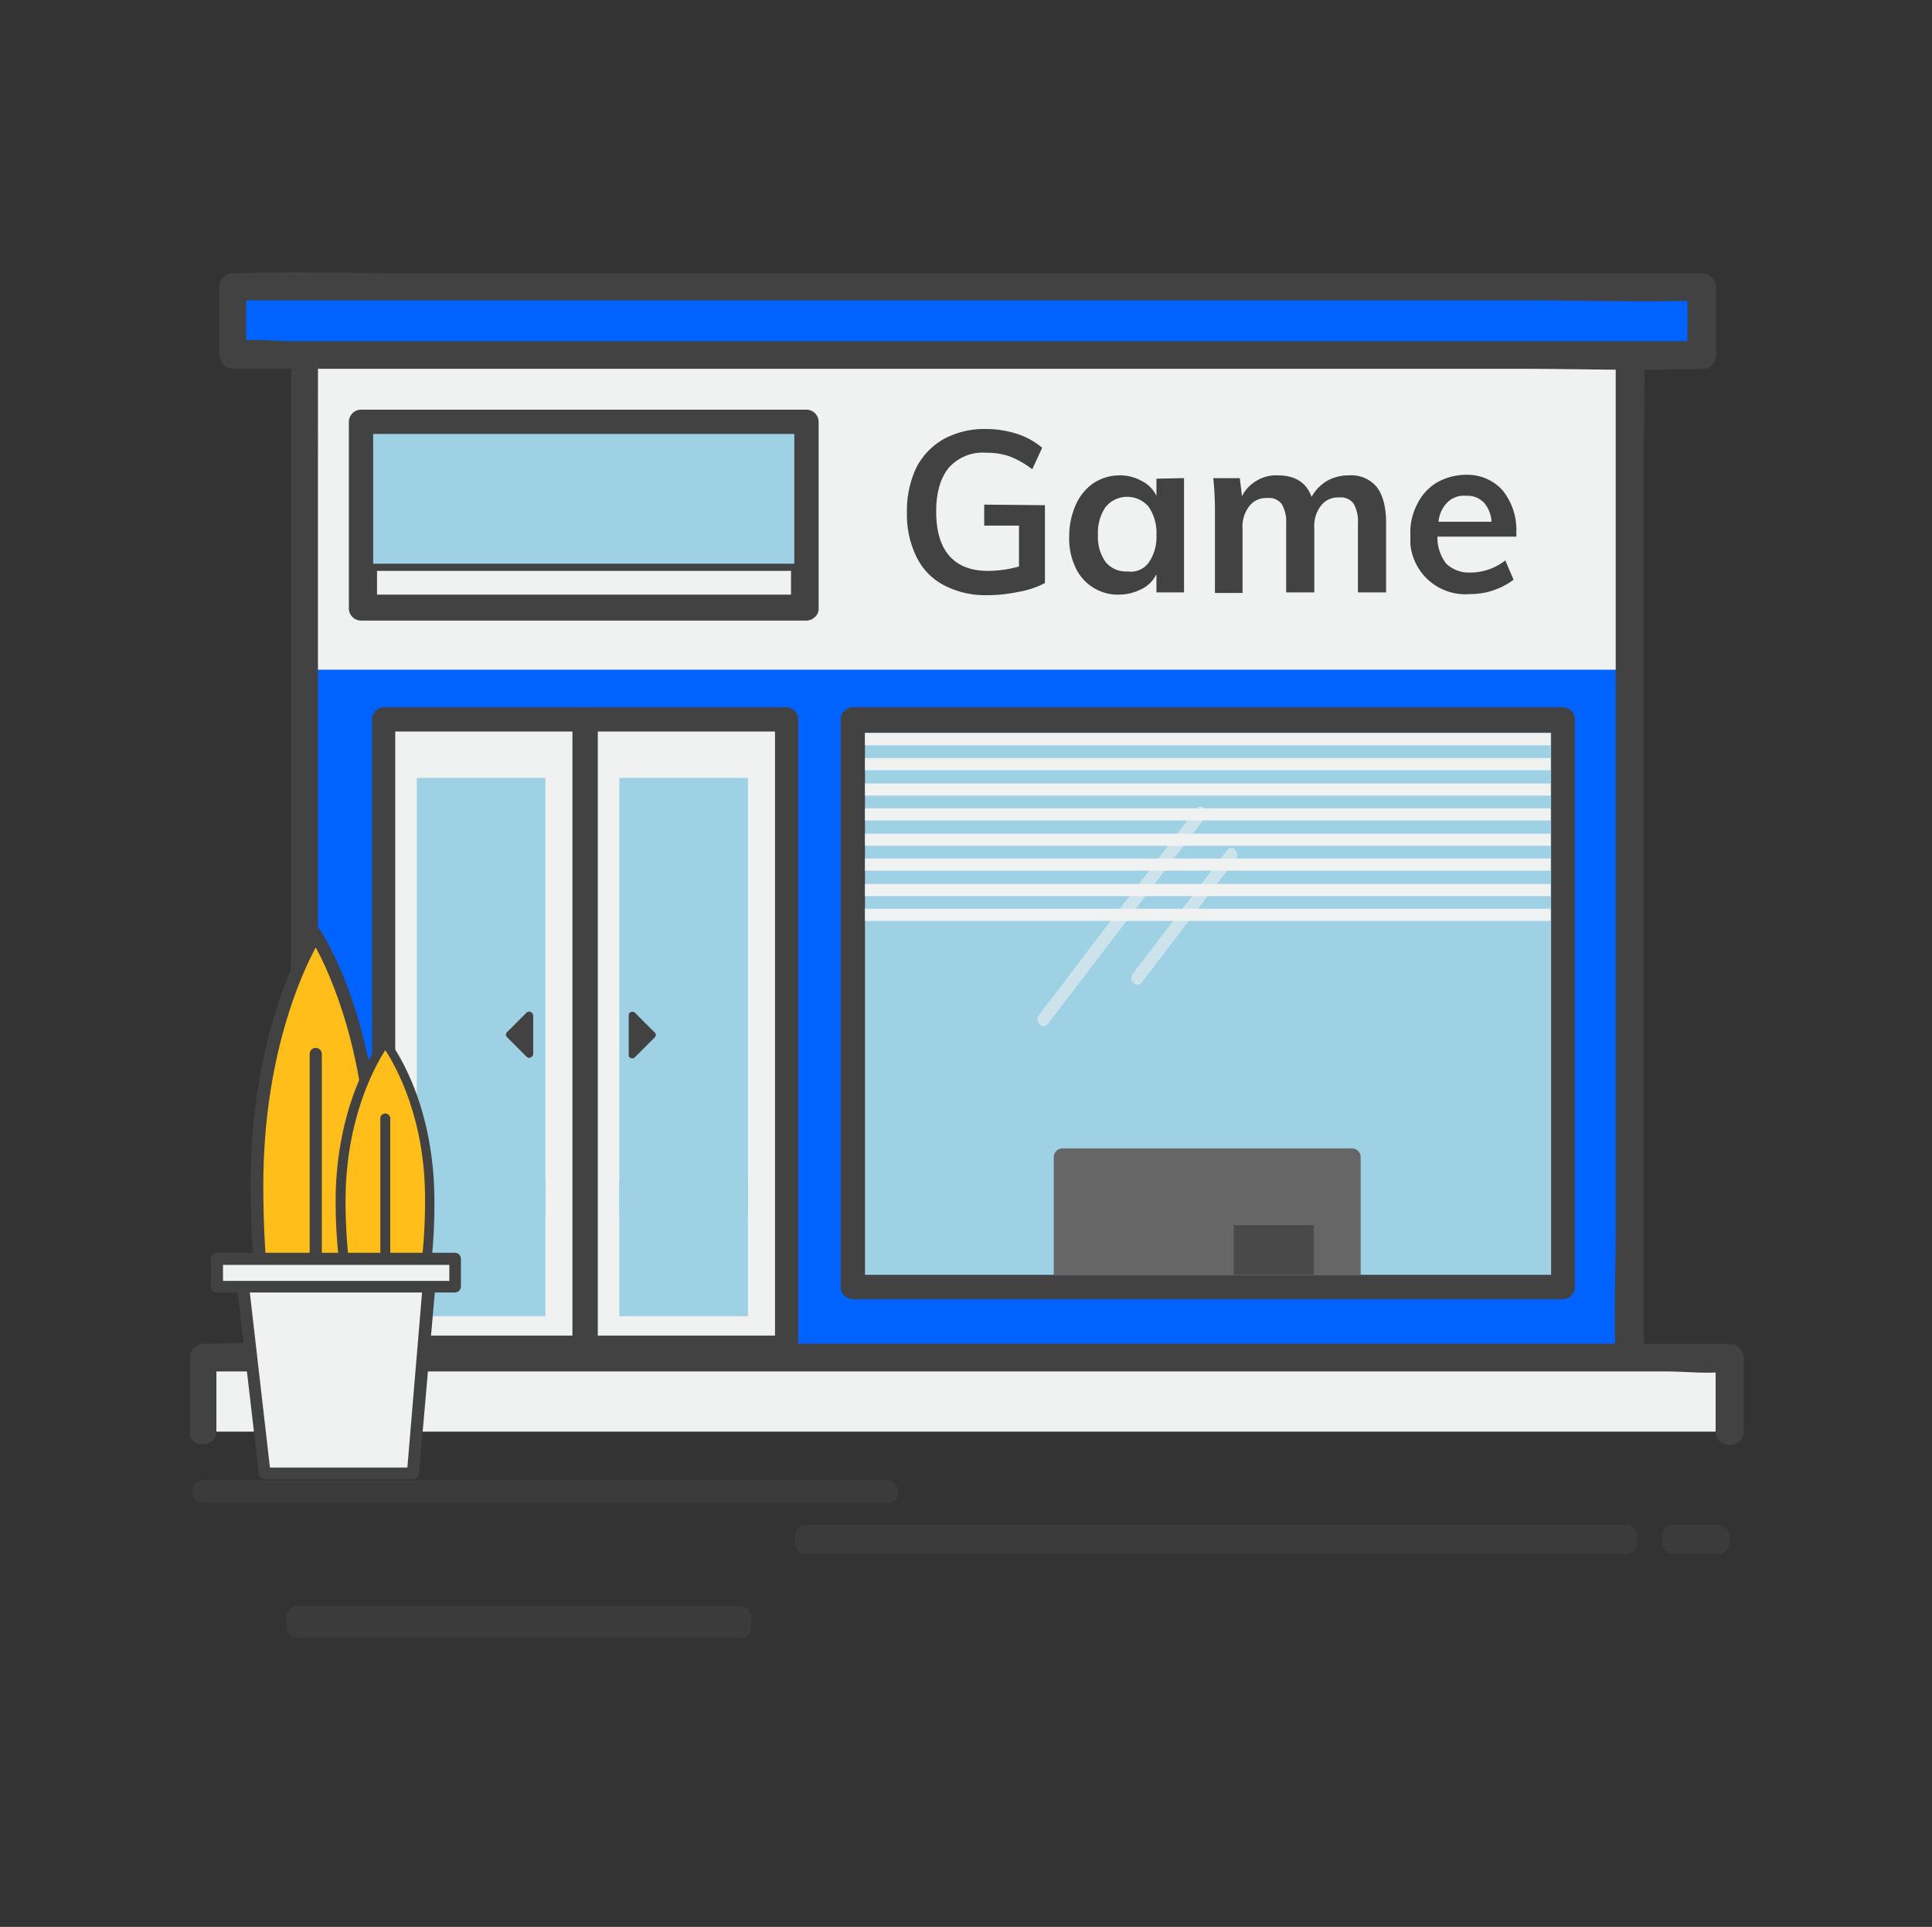 <svg id="Layer_1" data-name="Layer 1" xmlns="http://www.w3.org/2000/svg" viewBox="0 0 350 349"><rect x="0" y="0" width="350" height="349" fill="#333333" stroke="none"/><defs><style>.cls-1{opacity:0.48;}.cls-2{fill:#424243;}.cls-3{fill:#f0f1f1;}.cls-4{fill:#0063ff;}.cls-5{fill:#9ed1e3;}.cls-6{fill:#666;}.cls-7{opacity:0.57;}.cls-8{fill:#ffbe19;}.cls-9{fill:#494949;}.cls-10{fill:none;}</style></defs><title>about6</title><g class="cls-1"><path class="cls-2" d="M134.1,297.7H54a2.05,2.05,0,0,1-2.1-2.1v-1.7a2.05,2.05,0,0,1,2.1-2.1h80a2.05,2.05,0,0,1,2.1,2.1v1.7a2,2,0,0,1-1.9,2.1Z" transform="translate(0 -1)"/></g><rect class="cls-3" x="55.1" y="58.2" width="240.1" height="187.7"/><rect class="cls-4" x="55.1" y="121.3" width="240.1" height="124.6"/><path class="cls-2" d="M297.8,59.5v-.3a2.61,2.61,0,0,0-2.5-2.5H84.8c-9.7,0-19.5-.4-29.2,0h-.4a2.48,2.48,0,0,0-2.5,2.5h0V223.8c0,7.6-.4,15.3,0,22.9v.3a2.61,2.61,0,0,0,2.5,2.5H265.7c9.7,0,19.5.4,29.2,0h.4a2.84,2.84,0,0,0,1.7-.7l.1-.1h0a2.19,2.19,0,0,0,.7-1.7V82.4C297.8,74.8,298.1,67.1,297.8,59.5ZM271.3,244.4H64.9c-2.3,0-4.9-.3-7.3-.2V66.7c0-1.6.2-3.5.2-5.2H285.4c2.3,0,4.9.3,7.3.2V223.6c0,6.9-.3,13.9-.1,20.8Z" transform="translate(0 -1)"/><rect class="cls-3" x="36.7" y="245.9" width="276.6" height="13.4"/><path class="cls-2" d="M39.2,260.3V246.9c-.8.8-1.7,1.6-2.5,2.5H302c3.5,0,7.3.5,10.8,0h.5c-.8-.8-1.7-1.6-2.5-2.5v13.4c0,3.2,5.1,3.2,5.1,0V246.9a2.61,2.61,0,0,0-2.5-2.5H70.9c-11.2,0-22.4-.4-33.5,0h-.5a2.48,2.48,0,0,0-2.5,2.5h0v13.4C34.2,263.4,39.2,263.4,39.2,260.3Z" transform="translate(0 -1)"/><g class="cls-1"><path class="cls-2" d="M160.8,273.2H36.7a2,2,0,0,1-1.9-1.9V271a2.13,2.13,0,0,1,1.9-1.9H160.8a2,2,0,0,1,1.9,1.9v.4A1.88,1.88,0,0,1,160.8,273.2Z" transform="translate(0 -1)"/></g><g class="cls-1"><path class="cls-2" d="M294.6,282.5H146a2,2,0,0,1-2-2v-1.3a2,2,0,0,1,2-2H294.6a2,2,0,0,1,2,2v1.3A2,2,0,0,1,294.6,282.5Z" transform="translate(0 -1)"/></g><g class="cls-1"><path class="cls-2" d="M311.3,282.5h-8.2a2,2,0,0,1-2-2v-1.3a2,2,0,0,1,2-2h8.2a2,2,0,0,1,2,2v1.3A2,2,0,0,1,311.3,282.5Z" transform="translate(0 -1)"/></g><rect class="cls-4" x="42.1" y="52" width="266.2" height="12.3"/><path class="cls-2" d="M310.2,51.3h0l-.1-.1a2.84,2.84,0,0,0-1.7-.7H75.1c-10.8,0-21.6-.4-32.4,0h-.5A2.48,2.48,0,0,0,39.7,53h0V65.3a2.61,2.61,0,0,0,2.5,2.5H275.5c10.8,0,21.6.4,32.4,0h.5a2.48,2.48,0,0,0,2.5-2.5h0V53A2.84,2.84,0,0,0,310.2,51.3ZM281.8,62.8H53c-2.7,0-5.6-.3-8.4-.2V55.4H275.4c10.1,0,20.2.3,30.3.1v7.3Z" transform="translate(0 -1)"/><rect class="cls-5" x="154.5" y="130.4" width="128.6" height="102.7"/><path class="cls-2" d="M283.1,129.1H154.5a2.22,2.22,0,0,0-2.2,2.2V234.1a2.22,2.22,0,0,0,2.2,2.2H283.1a2,2,0,0,0,1.5-.6l.1-.1h0a2,2,0,0,0,.6-1.5V131.3A2.22,2.22,0,0,0,283.1,129.1ZM239.6,231.9H156.7V133.7H281v98.2Z" transform="translate(0 -1)"/><path class="cls-6" d="M246.4,231.9H190.9V210.6a1.58,1.58,0,0,1,1.6-1.6h52.4a1.58,1.58,0,0,1,1.6,1.6h0v21.3Z" transform="translate(0 -1)"/><g class="cls-7"><path class="cls-3" d="M216.7,147.5c-8.3,10.9-16.7,21.8-25,32.8-1.2,1.5-2.4,3.1-3.5,4.6-.9,1.1.7,2.7,1.6,1.6,8.3-10.9,16.7-21.8,25-32.8,1.2-1.5,2.4-3.1,3.5-4.6C219.1,147.9,217.6,146.3,216.7,147.5Z" transform="translate(0 -1)"/></g><g class="cls-7"><path class="cls-3" d="M222.3,155c-5.7,7.5-11.4,14.9-17.1,22.4-.9,1.1.7,2.7,1.6,1.6,5.7-7.5,11.4-14.9,17.1-22.4C224.8,155.4,223.2,153.8,222.3,155Z" transform="translate(0 -1)"/></g><rect class="cls-3" x="153.4" y="74.9" width="130.9" height="38.2"/><rect class="cls-3" x="156.7" y="132.8" width="124.2" height="2.2"/><rect class="cls-3" x="156.7" y="137.3" width="124.2" height="2.2"/><rect class="cls-3" x="156.7" y="141.9" width="124.2" height="2.2"/><rect class="cls-3" x="156.7" y="146.4" width="124.2" height="2.2"/><rect class="cls-3" x="156.7" y="151" width="124.2" height="2.2"/><rect class="cls-3" x="156.7" y="155.5" width="124.2" height="2.2"/><rect class="cls-3" x="156.7" y="160.1" width="124.2" height="2.2"/><rect class="cls-3" x="156.7" y="164.6" width="124.2" height="2.2"/><rect class="cls-3" x="69.4" y="130.4" width="36.4" height="113.8"/><path class="cls-2" d="M105.8,242.9H69.5c.7.7,1.4,1.5,2.1,2.2V131.3c-.7.7-1.4,1.5-2.1,2.2h36.3c-.7-.7-1.4-1.5-2.1-2.2V245.1a2.1,2.1,0,0,0,4.2,0h0V131.3a2.2,2.2,0,0,0-2.1-2.2H69.5a2.2,2.2,0,0,0-2.1,2.2V245.1a2.2,2.2,0,0,0,2.1,2.2h36.3C108.5,247.4,108.5,242.9,105.8,242.9Z" transform="translate(0 -1)"/><rect class="cls-5" x="75.5" y="213.7" width="23.3" height="24.7"/><rect class="cls-5" x="75.5" y="140.9" width="23.3" height="79.3"/><rect class="cls-3" x="106.1" y="130.4" width="36.4" height="113.8"/><path class="cls-2" d="M142.5,242.9H106.2c.7.7,1.4,1.5,2.1,2.2V131.3c-.7.7-1.4,1.5-2.1,2.2h36.3c-.7-.7-1.4-1.5-2.1-2.2V245.1a2.1,2.1,0,0,0,4.2,0h0V131.3a2.2,2.2,0,0,0-2.1-2.2H106.2a2.2,2.2,0,0,0-2.1,2.2V245.1a2.2,2.2,0,0,0,2.1,2.2h36.3C145.2,247.4,145.2,242.9,142.5,242.9Z" transform="translate(0 -1)"/><rect class="cls-5" x="112.2" y="213.7" width="23.3" height="24.7"/><rect class="cls-5" x="112.2" y="140.9" width="23.3" height="79.3"/><path class="cls-2" d="M95.4,192.4l-3.5-3.5a.64.64,0,0,1-.1-.9l.1-.1,3.5-3.5a.67.67,0,0,1,1,.1.76.76,0,0,1,.2.4V192a.87.87,0,0,1-.9.6C95.6,192.5,95.5,192.5,95.4,192.4Z" transform="translate(0 -1)"/><path class="cls-2" d="M115,192.5l3.6-3.6a.61.61,0,0,0,.1-.8l-.1-.1-3.6-3.6a.75.75,0,0,0-.9,0,.76.76,0,0,0-.2.5v7.3C113.9,192.6,114.6,192.9,115,192.5Z" transform="translate(0 -1)"/><path class="cls-8" d="M67.8,215.7c0,25-4.8,45.3-10.6,45.3s-10.6-20.3-10.6-45.3c0-29.1,10.6-45.3,10.6-45.3S67.8,186.3,67.8,215.7Z" transform="translate(0 -1)"/><path class="cls-2" d="M57.2,262.1c-7.6,0-11.8-23.9-11.8-46.4,0-29.1,10.3-45.2,10.8-45.9l1-1.5,1,1.5c.4.7,10.8,16.5,10.8,45.9C69,238.2,64.8,262.1,57.2,262.1Zm0-89.5c-2.6,4.8-9.5,19.9-9.5,43.1,0,27.4,5.5,44.2,9.5,44.2s9.5-16.8,9.5-44.2C66.7,192.3,59.8,177.4,57.2,172.6Z" transform="translate(0 -1)"/><path class="cls-2" d="M57.2,254.7a1.11,1.11,0,0,1-1.1-1.1V191.9a1.1,1.1,0,1,1,2.2,0h0v61.7A1.11,1.11,0,0,1,57.2,254.7Z" transform="translate(0 -1)"/><path class="cls-8" d="M77.9,218.6c0,15.9-3.6,28.8-8.1,28.8s-8.1-12.9-8.1-28.8c0-18.5,8.1-28.8,8.1-28.8S77.9,199.9,77.9,218.6Z" transform="translate(0 -1)"/><path class="cls-2" d="M69.8,248c-5.8,0-9-15.2-9-29.4,0-18.4,7.9-28.7,8.2-29.1l.7-.9.8.9c.3.4,8.2,10.5,8.2,29.1C78.8,232.8,75.7,248,69.8,248Zm0-56.8c-2,3.1-7.2,12.6-7.2,27.3,0,17.4,4.2,28.1,7.2,28.1S77,235.9,77,218.5C77.1,203.7,71.8,194.3,69.8,191.2Z" transform="translate(0 -1)"/><path class="cls-2" d="M69.8,243.3c-.4.1-.8-.3-.9-.7V203.4a.92.92,0,0,1,1.1-.7,1,1,0,0,1,.7.7v39.2C70.6,243,70.2,243.4,69.8,243.3Z" transform="translate(0 -1)"/><polygon class="cls-3" points="74.8 266.9 48 266.9 44 232.6 77.8 232.6 74.8 266.9"/><path class="cls-2" d="M75.4,268.5h-28l-4.1-35.6H78.5Zm-26.8-1.3H74.3l2.8-33H44.7Z" transform="translate(0 -1)"/><path class="cls-2" d="M74.8,268.9H48a1.17,1.17,0,0,1-1.1-.9l-4-34.3a1.14,1.14,0,0,1,.3-.8,1.23,1.23,0,0,1,.8-.4H77.8a1,1,0,0,1,1.1.9v.2l-3,34.4A1.17,1.17,0,0,1,74.8,268.9Zm-25.9-2.1H73.8l2.7-32.2H45.2Z" transform="translate(0 -1)"/><rect class="cls-3" x="39.3" y="228" width="43.1" height="5"/><path class="cls-2" d="M83.1,234.7H38.7v-6.3H83.1ZM40,233.4H81.8v-3.7H40Z" transform="translate(0 -1)"/><path class="cls-2" d="M82.4,235.1H39.3a1.11,1.11,0,0,1-1.1-1.1v-5a1.11,1.11,0,0,1,1.1-1.1H82.4a1.11,1.11,0,0,1,1.1,1.1v5A1.11,1.11,0,0,1,82.4,235.1Zm-42-2.1h41v-2.9h-41Z" transform="translate(0 -1)"/><path class="cls-2" d="M189.3,92.5v14.1a16,16,0,0,1-4.8,1.6,27.6,27.6,0,0,1-5.7.6A16.26,16.26,0,0,1,171,107a11.44,11.44,0,0,1-5-5.2,17.37,17.37,0,0,1-1.7-8.1,18.27,18.27,0,0,1,1.7-8,12.53,12.53,0,0,1,5-5.2,15.49,15.49,0,0,1,7.6-1.8,18.36,18.36,0,0,1,5.7.9,13.31,13.31,0,0,1,4.5,2.5L187,86a16,16,0,0,0-4-2.3,12.51,12.51,0,0,0-4.3-.7,8.24,8.24,0,0,0-6.8,2.7c-1.5,1.8-2.3,4.5-2.3,7.9q0,5.4,2.4,8.1c1.6,1.8,3.9,2.7,7,2.7a21,21,0,0,0,5.6-.8V96.2h-6.3V92.4l11,.1Z" transform="translate(0 -1)"/><path class="cls-2" d="M214.5,87.6v20.7h-5V105a5.89,5.89,0,0,1-2.7,2.7,9.1,9.1,0,0,1-4,1,8.44,8.44,0,0,1-8-5,12.2,12.2,0,0,1-1.1-5.6,13.88,13.88,0,0,1,1.2-5.7,9.38,9.38,0,0,1,3.2-3.9,8.63,8.63,0,0,1,4.7-1.4,7.92,7.92,0,0,1,4,1,5.89,5.89,0,0,1,2.7,2.7V87.7l5-.1Zm-6.4,15.3a8.1,8.1,0,0,0,1.4-5,8.39,8.39,0,0,0-1.4-5.1,5.09,5.09,0,0,0-7.2-.6l-.6.6a8.39,8.39,0,0,0-1.4,5.1,7.81,7.81,0,0,0,1.4,4.9,4.78,4.78,0,0,0,4,1.7A4,4,0,0,0,208.1,102.9Z" transform="translate(0 -1)"/><path class="cls-2" d="M249.4,89.2c1.1,1.4,1.7,3.6,1.7,6.4v12.7H246V95.8a6.37,6.37,0,0,0-.8-3.6,2.88,2.88,0,0,0-2.6-1.1,3.85,3.85,0,0,0-3.3,1.5,6,6,0,0,0-1.2,4.1v11.6H233V95.8a6.23,6.23,0,0,0-.8-3.5,2.88,2.88,0,0,0-2.6-1.1,3.85,3.85,0,0,0-3.3,1.5,6,6,0,0,0-1.2,4.1v11.6h-5V93.5a58.28,58.28,0,0,0-.3-5.9h4.8l.4,3.3a6.43,6.43,0,0,1,2.6-2.8,6.71,6.71,0,0,1,3.9-1c3.1,0,5.2,1.3,6.1,3.9a7.79,7.79,0,0,1,2.8-2.9,7.92,7.92,0,0,1,4-1A5.94,5.94,0,0,1,249.4,89.2Z" transform="translate(0 -1)"/><path class="cls-2" d="M274.5,98.2H260.4a7.79,7.79,0,0,0,1.6,4.9,6,6,0,0,0,4.4,1.6,10.26,10.26,0,0,0,6.3-2.2l1.5,3.5a13.05,13.05,0,0,1-7.9,2.6,10,10,0,0,1-10.8-9.1V97.8a11,11,0,0,1,1.3-5.6,9.18,9.18,0,0,1,3.5-3.8,10.67,10.67,0,0,1,5.2-1.4,8.56,8.56,0,0,1,6.7,2.8,11.42,11.42,0,0,1,2.5,7.6v.8ZM262.2,92a5.69,5.69,0,0,0-1.6,3.5h9.6a5.71,5.71,0,0,0-1.4-3.5,4.14,4.14,0,0,0-3.2-1.2A4.23,4.23,0,0,0,262.2,92Z" transform="translate(0 -1)"/><rect class="cls-9" x="223.5" y="221.9" width="14.5" height="9"/><rect class="cls-5" x="65.5" y="76.4" width="80.7" height="33.8"/><path class="cls-2" d="M146.1,109H65.4l2.2,2.2V77.4l-2.2,2.2h80.7l-2.2-2.2v33.8c0,2.8,4.4,2.8,4.4,0V77.4a2.22,2.22,0,0,0-2.2-2.2H65.4a2.22,2.22,0,0,0-2.2,2.2v33.8a2.22,2.22,0,0,0,2.2,2.2h80.7C148.9,113.3,148.9,109,146.1,109Z" transform="translate(0 -1)"/><rect class="cls-3" x="67.6" y="102.8" width="76.3" height="5.6"/><path class="cls-2" d="M144.5,110H67v-6.9h77.6V110Zm-76.2-1.3h75v-4.3h-75Z" transform="translate(0 -1)"/><rect class="cls-10" width="350" height="349"/></svg>
